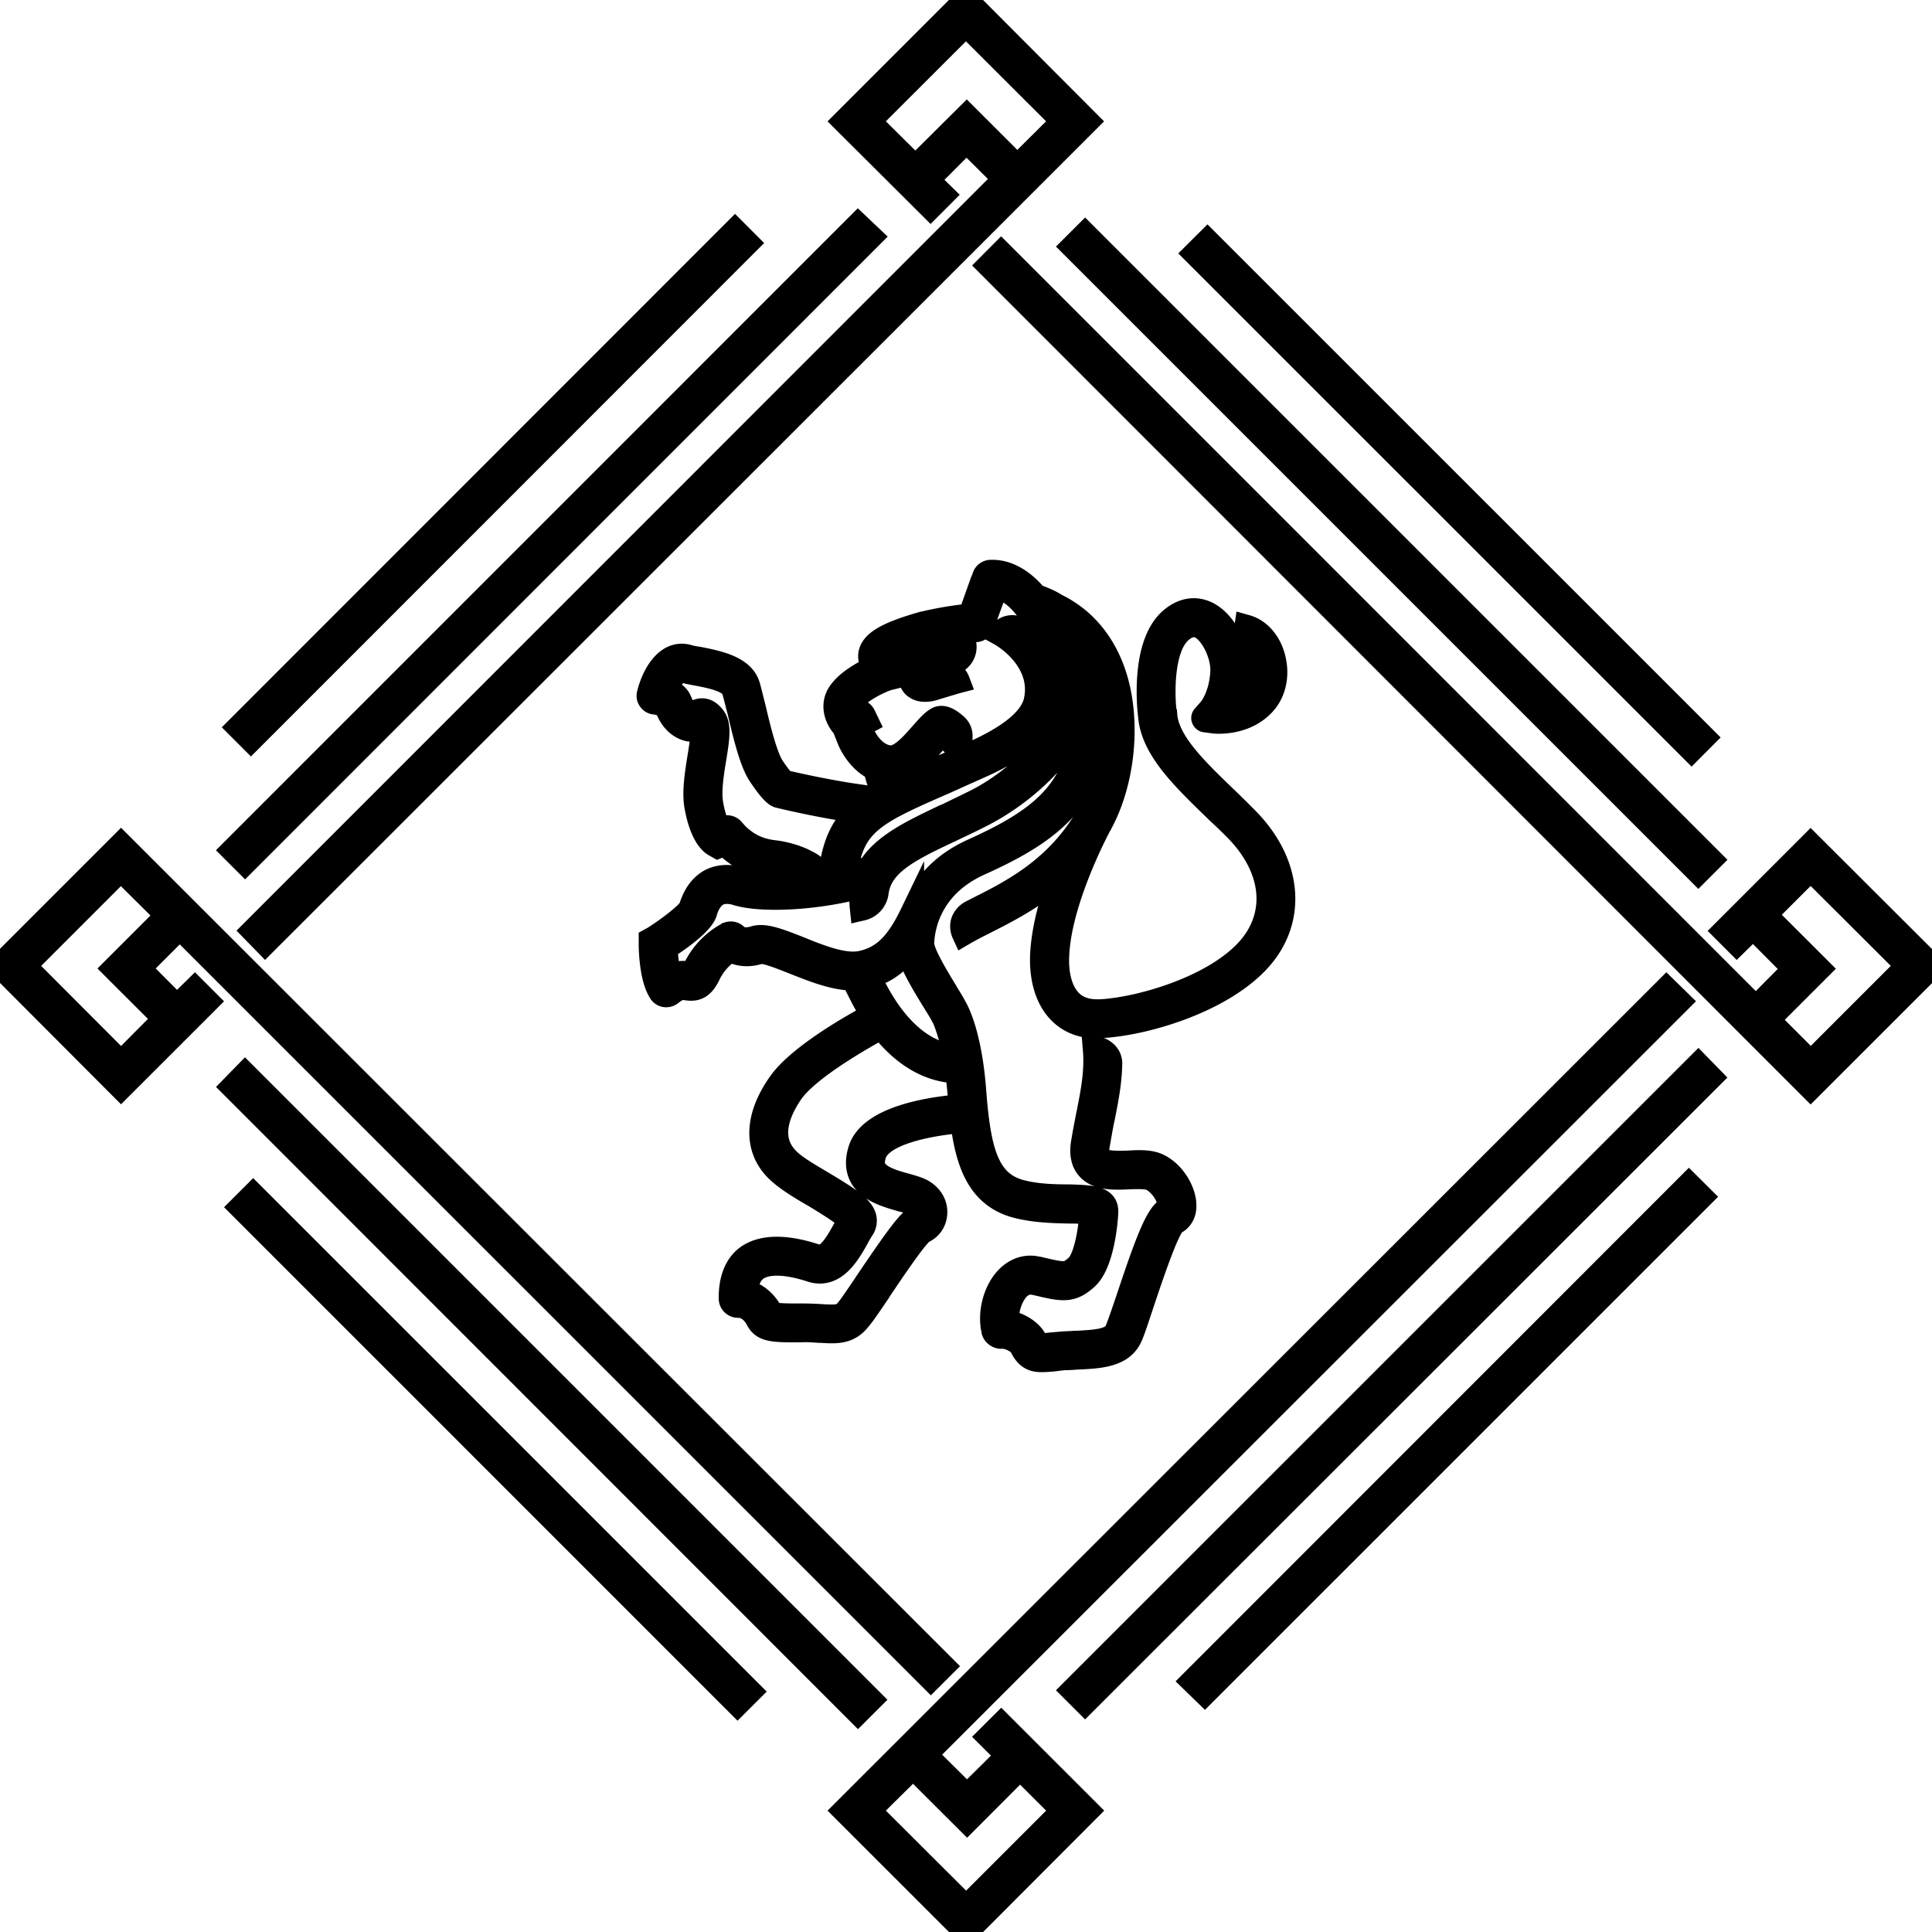 <svg xmlns="http://www.w3.org/2000/svg" width="80" height="80" viewBox="0 0 80 80"><g><g><path fill="#000" d="M80 40.003l-5.026 5.024-34.016-34.035.497-.499L72.658 41.7l.04.055 1.618-1.632-1.685-1.698-.04-.04-.675.661-.499-.499 3.557-3.557zm-71.93.96l.5.5-3.558 3.556L0 39.994l5.012-5.012 34.033 34.012-.5.499L7.49 38.444l-.053-.039-1.697 1.697 1.548 1.549.042.04zm36.862-31.25l25.892 25.889-.499.499-25.892-25.89zm25.113 21.323L49.499 10.494l.499-.497 20.544 20.54zM35.527 70.894L9.648 45.004l.5-.512 25.892 25.89zM10.483 49.49L31.04 70.045l-.5.499L9.985 49.988zm59.842-5.387l.5.512L44.931 70.49l-.499-.499zm-.39 4.957l.5.497L49.89 70.1l-.499-.485zM10.148 35.706l-.499-.499 25.88-25.885.512.485zm.243-5.09l-.5-.5L30.436 9.564l.499.5zm31.068 40.803l3.558 3.556L40.002 80l-5.027-5.025 34.029-34.012.512.5-31.212 31.195 1.737 1.724 1.701-1.683-.783-.782zM38.532 8.568l-3.557-3.543L40 0l5.01 5.025-34.03 34.012-.484-.497 31.12-31.131-1.548-1.536-.042-.053-1.629 1.63.633.619zm7.032 25.538c-.012.014-.026.042-.04.067-.39.742-1.67 3.354-1.75 5.402-.04.823.16 1.51.552 1.901.27.27.646.403 1.104.403h.122c1.589-.08 4.635-.93 6.102-2.518 1.322-1.441 1.132-3.409-.485-5.039-.23-.228-.471-.47-.713-.687l-.122-.12c-1.335-1.294-2.6-2.505-2.708-3.866-.041-.297-.324-2.938.85-3.975.47-.416.996-.51 1.481-.283.821.391 1.293 1.55 1.265 2.398a3.747 3.747 0 0 1-.269 1.32l-.053.135.135-.04c.364-.095.66-.27.888-.539.283-.35.35-.888.175-1.387a1.364 1.364 0 0 0-.228-.445 1.105 1.105 0 0 1-.255-.874c.47.133.874.552 1.063 1.117.241.713.135 1.467-.283 1.98-.78.942-2.035.822-2.088.822l-.403-.054c-.027 0-.056-.028-.068-.054a.087.087 0 0 1 .012-.096l.27-.308s.458-.54.5-1.589c.013-.7-.431-1.59-.916-1.832-.271-.122-.54-.055-.823.189-.81.713-.742 2.72-.646 3.448l.014.014c.08 1.13 1.265 2.262 2.52 3.474.268.255.551.538.834.822 1.845 1.846 2.047 4.216.497 5.886-1.603 1.724-4.782 2.627-6.52 2.708-.054.013-.107.013-.162.013-.62 0-1.133-.202-1.522-.593-.512-.512-.781-1.347-.74-2.356.04-.89.283-1.968.727-3.193l.094-.244-.2.177c-1 .876-2.05 1.414-2.98 1.885l-.053.028c-.297.147-.58.294-.835.443a.685.685 0 0 1-.041-.457.71.71 0 0 1 .336-.405l.31-.16c1.375-.688 3.072-1.564 4.311-3.476.069-.095.122-.189.189-.297l.053-.094c.675-1.32 1.12-3.515.54-5.455-.027-.122-.08-.242-.12-.377l-.069.027-.068.012c.204 1.24.056 2.56-.12 3.315-.538 2.236-2.25 3.393-4.649 4.471-2.074.929-2.37 2.614-2.396 3.301-.014.363.497 1.225.982 2.02l.027.054c.095.149.175.283.256.418l.11.202c.145.256.618 1.267.78 3.435.188 2.464.524 3.784 1.899 4.163.687.186 1.441.2 2.046.2.945.028 1.524.069 1.524.62-.013.405-.163 2.155-.82 2.748-.635.58-1.012.485-2.132.216h-.012c-.257-.055-.485.014-.687.216-.296.31-.485.86-.458 1.347l.012.053.042.014c.445.08.983.39 1.146.82.04.07.067.095.093.109.068.027.216.027.554-.014l.47-.04c.162-.013.325-.013.472-.027h.08c.755-.041 1.484-.067 1.672-.499.094-.216.268-.726.47-1.32.823-2.478 1.241-3.542 1.671-3.73h.04v-.04c.013-.027.04-.149-.04-.365-.133-.377-.43-.713-.727-.848-.188-.08-.567-.067-.917-.055-.605.027-1.306.055-1.683-.39-.214-.242-.283-.606-.202-1.063.067-.405.135-.754.202-1.092.216-1.076.363-1.858.283-2.789.161 0 .308.069.432.177.134.12.216.295.2.483-.012.729-.147 1.428-.31 2.25l-.014.055c-.066.323-.12.645-.186 1.024-.054.269-.028.457.066.565.177.2.729.189 1.199.175.432-.027.848-.041 1.174.094.7.297 1.159 1.131 1.143 1.71 0 .31-.147.553-.39.674l-.026.014c-.283.255-.81 1.765-1.336 3.34-.214.646-.375 1.145-.483 1.375-.352.78-1.294.82-2.21.862h-.027a6.076 6.076 0 0 1-.499.026c-.175.013-.336.04-.471.054a5.74 5.74 0 0 1-.472.026c-.31 0-.565-.08-.78-.471l-.027-.053c-.055-.189-.485-.444-.81-.444h-.039c-.135.013-.284-.095-.325-.216v-.014c-.187-.727.056-1.683.58-2.21.35-.349.794-.496 1.254-.376h.026c1.078.255 1.186.269 1.577-.08.404-.352.579-1.644.606-2.17v-.054l-.054-.013c-.175-.04-.552-.053-.835-.053h-.028c-.634-.014-1.428-.028-2.195-.23-1.886-.512-2.169-2.437-2.345-4.715l-.081-.793-.014-.055-.053-.014c-1.131-.053-2.156-.66-3.044-1.777l-.041-.055-.04.027c-.687.377-2.977 1.658-3.692 2.68-.58.85-1.05 2.021-.028 2.897.31.27.823.566 1.322.862 1.01.607 1.644.998 1.737 1.442a.6.6 0 0 1-.081.432 3.87 3.87 0 0 0-.228.389c-.351.62-.917 1.657-1.901 1.335-1.332-.432-1.98-.257-2.276-.041-.23.174-.378.47-.43.875v.067l.052.014c.594.161.904.687.984.835 0 .027.012.04.026.04l.016.014c.08.054.363.081 1.01.081h.255c.31 0 .593.014.795.027.674.04.862.026 1.092-.282.147-.177.416-.581.727-1.039l.025-.04c1.389-2.061 1.82-2.613 2.104-2.721.08-.014.133-.108.149-.202.014-.095-.016-.228-.216-.35-.096-.067-.324-.134-.554-.188-.605-.175-1.36-.377-1.683-.97-.163-.31-.175-.688-.04-1.106.376-1.17 2.383-1.589 3.609-1.736.015.23.043.43.068.605-.888.108-2.814.446-3.097 1.321-.082.256-.082.458.012.62.188.362.809.539 1.306.673.283.08.526.149.701.257.35.214.54.565.499.94a.844.844 0 0 1-.525.715l-.013.014c-.257.189-1.065 1.36-1.793 2.45l-.014.028c-.35.513-.619.917-.782 1.104-.43.567-.929.554-1.575.512h-.067c-.216-.012-.471-.039-.768-.025-1.225.013-1.59-.014-1.82-.46-.067-.133-.323-.552-.794-.552a.305.305 0 0 1-.31-.31v-.025c0-.768.23-1.348.687-1.685.607-.43 1.548-.458 2.829-.04.418.134.728-.243 1.172-1.052l.014-.026c.068-.121.135-.243.202-.35l.027-.04-.027-.028c-.163-.241-.915-.687-1.414-.996-.499-.282-1.051-.62-1.414-.93-1.053-.888-1.079-2.235-.067-3.69.752-1.106 2.909-2.345 3.81-2.83l.069-.04-.041-.054c-.244-.375-.417-.727-.54-.97l.23-.04c.135-.027.269-.053.392-.094.51 1.01 1.587 2.667 3.259 2.87l.096.013-.014-.094c-.163-.795-.338-1.267-.432-1.483a6.386 6.386 0 0 0-.31-.538c-.053-.08-.093-.16-.15-.243-.47-.766-.862-1.44-1.007-1.966l-.041-.122-.083.095c-.483.593-1.035.928-1.736 1.078-.904.174-1.982-.27-2.937-.647-.648-.257-1.201-.47-1.402-.404-.565.175-.97.027-1.159-.08l-.04-.014-.028.027a2.468 2.468 0 0 0-.86.982c-.271.567-.54.634-.918.58-.16-.026-.308-.054-.646.215a.303.303 0 0 1-.242.067.274.274 0 0 1-.202-.147c-.377-.593-.39-1.832-.39-1.966v-.176l.147-.081c.648-.416 1.414-1.01 1.51-1.24.161-.537.43-.902.807-1.117.364-.188.794-.215 1.293-.066.512.16 1.375.2 2.345.12l.149-.014-.094-.106c-.23-.216-.743-.446-.768-.46-.15-.027-.271-.04-.338-.053a3.104 3.104 0 0 1-1.952-.942l-.028-.028-.296.122-.122-.069c-.12-.067-.526-.35-.754-1.55-.122-.618.012-1.413.121-2.1.08-.484.148-.97.12-1.185l-.013-.094-.093.053a.64.64 0 0 1-.566.067c-.498-.175-.702-.619-.809-.888l-.027-.04c-.08-.068-.309-.136-.446-.162h-.053a.263.263 0 0 1-.173-.122c-.043-.053-.057-.135-.043-.202l.014-.053c.163-.66.687-1.738 1.577-1.524.135.042.283.069.46.096h.011c.81.162 1.819.364 2.049 1.118.066.216.133.526.23.89.188.807.484 2.032.78 2.478.256.39.404.538.457.606l.014.014h.027c.62.147 1.886.417 2.91.566-.268.16-.498.336-.7.51a38.503 38.503 0 0 1-2.424-.498l-.043-.012c-.067-.028-.228-.083-.739-.837-.379-.538-.662-1.777-.876-2.68-.096-.35-.163-.66-.23-.862-.121-.403-.929-.566-1.577-.686a6.846 6.846 0 0 1-.497-.108h-.068c-.297 0-.526.444-.646.727l-.028.067.067.013c.27.108.446.256.513.432l.013.026c.12.283.216.471.446.554h.053l.014-.014c.322-.257.605-.216.862.106.27.324.175.917.04 1.738-.107.646-.217 1.375-.12 1.887.094.538.227.835.322.996l.04.04.176-.068a.298.298 0 0 1 .363.108c.014 0 .147.202.444.418.365.283.795.432 1.267.485.135.014.809.108 1.375.43.324.15.552.46.673.635l.014.04.053-.013a13.236 13.236 0 0 0 1.807-.432l.026-.013.013-.014c.58-.943 1.807-1.508 3.1-2.127l.053-.014c.404-.202.834-.404 1.266-.62 1.738-.888 3.624-2.72 3.907-4.472a2.784 2.784 0 0 0-.405-1.953l-.173-.27.04.31c.094.62 0 1.146-.256 1.55l-.013.026v.013c.013.27-.014.54-.067.81-.216.928-1.145 1.763-2.83 2.519-.539.241-1.024.457-1.47.66-2.68 1.17-3.69 1.616-4.067 3.232-.216.067-.432.12-.662.175.244-1.361.796-2.101 2.076-2.828l.04-.028-.013-.054c-.027-.134-.08-.283-.121-.403a2.688 2.688 0 0 1-.161-.58v-.027l-.042-.027c-.647-.31-.983-.982-1.064-1.185l.566-.215c.094.202.445.848 1.064.942.458.08.957-.499 1.361-.956.23-.256.417-.485.619-.607.08-.053.297-.2.783.23a.575.575 0 0 1 .215.485.626.626 0 0 1-.175.43 5.166 5.166 0 0 0-.538-.538l-.042-.028-.039.042c-.11.094-.23.241-.365.39-.405.458-.943 1.09-1.617 1.173h-.08l.026.08c.027.067.04.134.068.189.028.094.067.188.094.296l.028.067.067-.027c.499-.256 1.076-.497 1.736-.794.432-.19.93-.404 1.457-.648 1.481-.673 2.316-1.373 2.493-2.101.363-1.602-1.133-2.614-1.47-2.8a.604.604 0 0 1 .5-.271c.135 0 .282.055.388.149.31.269.595.591.796.929l.149.241-.027-.282c-.026-.43-.175-.916-.419-1.36-.403-.728-.956-1.225-1.494-1.333l-.054-.014-.04.122a51.06 51.06 0 0 0-.525 1.454.322.322 0 0 1-.297.215c-.392.042-1.188.122-2.023.324-1.359.391-1.642.647-1.71.74l-.014.026.014.042c.013.04.055.094.096.149l.053.08 3.125-.754a.682.682 0 0 1-.525.754l-1.064.256-.041.013-.014.041c0 .04-.014.081-.014.108v.093l.08-.012c.044-.014.083-.014.136-.041l.364-.108a.692.692 0 0 1 .512.053.691.691 0 0 1 .297.351c-.107.028-.377.108-.998.297a1.124 1.124 0 0 1-.458.053.607.607 0 0 1-.375-.175.718.718 0 0 1-.163-.43v-.08l-.929.227c-.379.136-1.174.513-1.469.957a.434.434 0 0 0-.027.39l.027.067.069-.04a.326.326 0 0 1 .416.135l.136.282c-.432.23-.621.283-.662.283l-.173.055-.124-.15c-.241-.254-.524-.834-.173-1.372.322-.471.93-.809 1.372-1.025l.07-.025-.041-.069c-.122-.214-.163-.405-.096-.605.149-.432.77-.768 2.142-1.159h.014a14.044 14.044 0 0 1 1.901-.324h.04l.027-.04c.16-.47.375-1.063.485-1.373.053-.122.08-.203.08-.203a.287.287 0 0 1 .27-.202h.08c.605 0 1.228.35 1.764.984l.15.067c.255.094.498.202.728.35 1.184.58 2.033 1.63 2.451 3.045.538 1.844.295 4.216-.593 5.899zM6.833 42.19l-2.09-2.087 2.196-2.196-1.887-1.873-.04-.053-4.014 4.014 3.961 3.972.053.055zm35.412 30.995l-2.2 2.205-2.238-2.232-1.835 1.815 3.98 3.968.054.053 4.02-4.021-1.741-1.735zM37.902 6.938l2.13-2.115 2.092 2.089 1.86-1.846.041-.041-3.98-3.973-.04-.055-4.032 4.028zm37.072 37.084l4.028-4.028-3.973-3.96-.055-.055-1.9 1.9 2.238 2.235-2.116 2.115 1.739 1.738zM44.84 29.352l-.15.364c-.755 1.832-2.6 3.287-3.96 3.988-.458.241-.902.444-1.348.66-1.82.848-2.937 1.427-3.086 2.598a.788.788 0 0 1-.605.661 3.49 3.49 0 0 1 .014-.848l.026-.096-.107.027c-1.806.485-4.043.607-5.094.297-.336-.108-.607-.094-.821.014-.228.135-.405.377-.511.754-.096.324-.662.848-1.604 1.455l-.028.027v.04c0 .188.041.673.136 1.064l.025.08.069-.039c.31-.135.54-.122.74-.082.014 0 .04 0 .069.013h.027l.026-.025c.027-.028.067-.094.134-.23.485-.982 1.308-1.373 1.347-1.386l.014-.014c.121-.041.257-.014.337.094.054.053.295.216.768.067.419-.122 1.024.122 1.82.432.82.336 1.857.754 2.572.605.996-.202 1.562-.888 2.115-2.033v.04l.136-.31c.444-1.051 1.251-1.846 2.437-2.37 2.292-1.038 3.813-2.075 4.298-4.056.08-.377.147-.888.175-1.4z"/><path fill="none" stroke="#000" stroke-miterlimit="20" d="M80 40.003l-5.026 5.024-34.016-34.035.497-.499L72.658 41.7l.04.055 1.618-1.632-1.685-1.698-.04-.04-.675.661-.499-.499 3.557-3.557zm-71.93.96l.5.5-3.558 3.556L0 39.994l5.012-5.012 34.033 34.012-.5.499L7.49 38.444l-.053-.039-1.697 1.697 1.548 1.549.042.04zm36.862-31.25l25.892 25.889-.499.499-25.892-25.89zm25.113 21.323L49.499 10.494l.499-.497 20.544 20.54zM35.527 70.894L9.648 45.004l.5-.512 25.892 25.89zM10.483 49.49L31.04 70.045l-.5.499L9.985 49.988zm59.842-5.387l.5.512L44.931 70.49l-.499-.499zm-.39 4.957l.5.497L49.89 70.1l-.499-.485zM10.148 35.706l-.499-.499 25.88-25.885.512.485zm.243-5.09l-.5-.5L30.436 9.564l.499.5zm31.068 40.803l3.558 3.556L40.002 80l-5.027-5.025 34.029-34.012.512.5-31.212 31.195 1.737 1.724 1.701-1.683-.783-.782zM38.532 8.568l-3.557-3.543L40 0l5.01 5.025-34.03 34.012-.484-.497 31.12-31.131-1.548-1.536-.042-.053-1.629 1.63.633.619zm7.032 25.538c-.012.014-.026.042-.04.067-.39.742-1.67 3.354-1.75 5.402-.04.823.16 1.51.552 1.901.27.27.646.403 1.104.403h.122c1.589-.08 4.635-.93 6.102-2.518 1.322-1.441 1.132-3.409-.485-5.039-.23-.228-.471-.47-.713-.687l-.122-.12c-1.335-1.294-2.6-2.505-2.708-3.866-.041-.297-.324-2.938.85-3.975.47-.416.996-.51 1.481-.283.821.391 1.293 1.55 1.265 2.398a3.747 3.747 0 0 1-.269 1.32l-.053.135.135-.04c.364-.095.66-.27.888-.539.283-.35.35-.888.175-1.387a1.364 1.364 0 0 0-.228-.445 1.105 1.105 0 0 1-.255-.874c.47.133.874.552 1.063 1.117.241.713.135 1.467-.283 1.98-.78.942-2.035.822-2.088.822l-.403-.054c-.027 0-.056-.028-.068-.054a.087.087 0 0 1 .012-.096l.27-.308s.458-.54.5-1.589c.013-.7-.431-1.59-.916-1.832-.271-.122-.54-.055-.823.189-.81.713-.742 2.72-.646 3.448l.014.014c.08 1.13 1.265 2.262 2.52 3.474.268.255.551.538.834.822 1.845 1.846 2.047 4.216.497 5.886-1.603 1.724-4.782 2.627-6.52 2.708-.054.013-.107.013-.162.013-.62 0-1.133-.202-1.522-.593-.512-.512-.781-1.347-.74-2.356.04-.89.283-1.968.727-3.193l.094-.244-.2.177c-1 .876-2.05 1.414-2.98 1.885l-.053.028c-.297.147-.58.294-.835.443a.685.685 0 0 1-.041-.457.71.71 0 0 1 .336-.405l.31-.16c1.375-.688 3.072-1.564 4.311-3.476.069-.095.122-.189.189-.297l.053-.094c.675-1.32 1.12-3.515.54-5.455-.027-.122-.08-.242-.12-.377l-.069.027-.068.012c.204 1.24.056 2.56-.12 3.315-.538 2.236-2.25 3.393-4.649 4.471-2.074.929-2.37 2.614-2.396 3.301-.014.363.497 1.225.982 2.02l.027.054c.095.149.175.283.256.418l.11.202c.145.256.618 1.267.78 3.435.188 2.464.524 3.784 1.899 4.163.687.186 1.441.2 2.046.2.945.028 1.524.069 1.524.62-.013.405-.163 2.155-.82 2.748-.635.58-1.012.485-2.132.216h-.012c-.257-.055-.485.014-.687.216-.296.31-.485.86-.458 1.347l.012.053.042.014c.445.08.983.39 1.146.82.04.07.067.095.093.109.068.027.216.027.554-.014l.47-.04c.162-.013.325-.013.472-.027h.08c.755-.041 1.484-.067 1.672-.499.094-.216.268-.726.47-1.32.823-2.478 1.241-3.542 1.671-3.73h.04v-.04c.013-.027.04-.149-.04-.365-.133-.377-.43-.713-.727-.848-.188-.08-.567-.067-.917-.055-.605.027-1.306.055-1.683-.39-.214-.242-.283-.606-.202-1.063.067-.405.135-.754.202-1.092.216-1.076.363-1.858.283-2.789.161 0 .308.069.432.177.134.12.216.295.2.483-.012.729-.147 1.428-.31 2.25l-.014.055c-.066.323-.12.645-.186 1.024-.054.269-.028.457.066.565.177.2.729.189 1.199.175.432-.027.848-.041 1.174.094.7.297 1.159 1.131 1.143 1.71 0 .31-.147.553-.39.674l-.026.014c-.283.255-.81 1.765-1.336 3.34-.214.646-.375 1.145-.483 1.375-.352.78-1.294.82-2.21.862h-.027a6.076 6.076 0 0 1-.499.026c-.175.013-.336.04-.471.054a5.74 5.74 0 0 1-.472.026c-.31 0-.565-.08-.78-.471l-.027-.053c-.055-.189-.485-.444-.81-.444h-.039c-.135.013-.284-.095-.325-.216v-.014c-.187-.727.056-1.683.58-2.21.35-.349.794-.496 1.254-.376h.026c1.078.255 1.186.269 1.577-.08.404-.352.579-1.644.606-2.17v-.054l-.054-.013c-.175-.04-.552-.053-.835-.053h-.028c-.634-.014-1.428-.028-2.195-.23-1.886-.512-2.169-2.437-2.345-4.715l-.081-.793-.014-.055-.053-.014c-1.131-.053-2.156-.66-3.044-1.777l-.041-.055-.04.027c-.687.377-2.977 1.658-3.692 2.68-.58.85-1.05 2.021-.028 2.897.31.27.823.566 1.322.862 1.01.607 1.644.998 1.737 1.442a.6.6 0 0 1-.081.432 3.87 3.87 0 0 0-.228.389c-.351.62-.917 1.657-1.901 1.335-1.332-.432-1.98-.257-2.276-.041-.23.174-.378.47-.43.875v.067l.052.014c.594.161.904.687.984.835 0 .027.012.04.026.04l.016.014c.08.054.363.081 1.01.081h.255c.31 0 .593.014.795.027.674.04.862.026 1.092-.282.147-.177.416-.581.727-1.039l.025-.04c1.389-2.061 1.82-2.613 2.104-2.721.08-.014.133-.108.149-.202.014-.095-.016-.228-.216-.35-.096-.067-.324-.134-.554-.188-.605-.175-1.36-.377-1.683-.97-.163-.31-.175-.688-.04-1.106.376-1.17 2.383-1.589 3.609-1.736.015.23.043.43.068.605-.888.108-2.814.446-3.097 1.321-.082.256-.082.458.012.62.188.362.809.539 1.306.673.283.08.526.149.701.257.35.214.54.565.499.94a.844.844 0 0 1-.525.715l-.013.014c-.257.189-1.065 1.36-1.793 2.45l-.014.028c-.35.513-.619.917-.782 1.104-.43.567-.929.554-1.575.512h-.067c-.216-.012-.471-.039-.768-.025-1.225.013-1.59-.014-1.82-.46-.067-.133-.323-.552-.794-.552a.305.305 0 0 1-.31-.31v-.025c0-.768.23-1.348.687-1.685.607-.43 1.548-.458 2.829-.04.418.134.728-.243 1.172-1.052l.014-.026c.068-.121.135-.243.202-.35l.027-.04-.027-.028c-.163-.241-.915-.687-1.414-.996-.499-.282-1.051-.62-1.414-.93-1.053-.888-1.079-2.235-.067-3.69.752-1.106 2.909-2.345 3.81-2.83l.069-.04-.041-.054c-.244-.375-.417-.727-.54-.97l.23-.04c.135-.027.269-.053.392-.094.51 1.01 1.587 2.667 3.259 2.87l.096.013-.014-.094c-.163-.795-.338-1.267-.432-1.483a6.386 6.386 0 0 0-.31-.538c-.053-.08-.093-.16-.15-.243-.47-.766-.862-1.44-1.007-1.966l-.041-.122-.083.095c-.483.593-1.035.928-1.736 1.078-.904.174-1.982-.27-2.937-.647-.648-.257-1.201-.47-1.402-.404-.565.175-.97.027-1.159-.08l-.04-.014-.028.027a2.468 2.468 0 0 0-.86.982c-.271.567-.54.634-.918.58-.16-.026-.308-.054-.646.215a.303.303 0 0 1-.242.067.274.274 0 0 1-.202-.147c-.377-.593-.39-1.832-.39-1.966v-.176l.147-.081c.648-.416 1.414-1.01 1.51-1.24.161-.537.43-.902.807-1.117.364-.188.794-.215 1.293-.066.512.16 1.375.2 2.345.12l.149-.014-.094-.106c-.23-.216-.743-.446-.768-.46-.15-.027-.271-.04-.338-.053a3.104 3.104 0 0 1-1.952-.942l-.028-.028-.296.122-.122-.069c-.12-.067-.526-.35-.754-1.55-.122-.618.012-1.413.121-2.1.08-.484.148-.97.12-1.185l-.013-.094-.093.053a.64.64 0 0 1-.566.067c-.498-.175-.702-.619-.809-.888l-.027-.04c-.08-.068-.309-.136-.446-.162h-.053a.263.263 0 0 1-.173-.122c-.043-.053-.057-.135-.043-.202l.014-.053c.163-.66.687-1.738 1.577-1.524.135.042.283.069.46.096h.011c.81.162 1.819.364 2.049 1.118.066.216.133.526.23.89.188.807.484 2.032.78 2.478.256.39.404.538.457.606l.014.014h.027c.62.147 1.886.417 2.91.566-.268.16-.498.336-.7.51a38.503 38.503 0 0 1-2.424-.498l-.043-.012c-.067-.028-.228-.083-.739-.837-.379-.538-.662-1.777-.876-2.68-.096-.35-.163-.66-.23-.862-.121-.403-.929-.566-1.577-.686a6.846 6.846 0 0 1-.497-.108h-.068c-.297 0-.526.444-.646.727l-.028.067.067.013c.27.108.446.256.513.432l.013.026c.12.283.216.471.446.554h.053l.014-.014c.322-.257.605-.216.862.106.27.324.175.917.04 1.738-.107.646-.217 1.375-.12 1.887.094.538.227.835.322.996l.04.04.176-.068a.298.298 0 0 1 .363.108c.014 0 .147.202.444.418.365.283.795.432 1.267.485.135.014.809.108 1.375.43.324.15.552.46.673.635l.014.04.053-.013a13.236 13.236 0 0 0 1.807-.432l.026-.013.013-.014c.58-.943 1.807-1.508 3.1-2.127l.053-.014c.404-.202.834-.404 1.266-.62 1.738-.888 3.624-2.72 3.907-4.472a2.784 2.784 0 0 0-.405-1.953l-.173-.27.04.31c.094.62 0 1.146-.256 1.55l-.013.026v.013c.013.27-.014.54-.067.81-.216.928-1.145 1.763-2.83 2.519-.539.241-1.024.457-1.47.66-2.68 1.17-3.69 1.616-4.067 3.232-.216.067-.432.12-.662.175.244-1.361.796-2.101 2.076-2.828l.04-.028-.013-.054c-.027-.134-.08-.283-.121-.403a2.688 2.688 0 0 1-.161-.58v-.027l-.042-.027c-.647-.31-.983-.982-1.064-1.185l.566-.215c.094.202.445.848 1.064.942.458.08.957-.499 1.361-.956.23-.256.417-.485.619-.607.08-.053.297-.2.783.23a.575.575 0 0 1 .215.485.626.626 0 0 1-.175.43 5.166 5.166 0 0 0-.538-.538l-.042-.028-.039.042c-.11.094-.23.241-.365.39-.405.458-.943 1.09-1.617 1.173h-.08l.026.08c.027.067.04.134.068.189.028.094.067.188.094.296l.028.067.067-.027c.499-.256 1.076-.497 1.736-.794.432-.19.93-.404 1.457-.648 1.481-.673 2.316-1.373 2.493-2.101.363-1.602-1.133-2.614-1.47-2.8a.604.604 0 0 1 .5-.271c.135 0 .282.055.388.149.31.269.595.591.796.929l.149.241-.027-.282c-.026-.43-.175-.916-.419-1.36-.403-.728-.956-1.225-1.494-1.333l-.054-.014-.04.122a51.06 51.06 0 0 0-.525 1.454.322.322 0 0 1-.297.215c-.392.042-1.188.122-2.023.324-1.359.391-1.642.647-1.71.74l-.014.026.014.042c.013.04.055.094.096.149l.053.08 3.125-.754a.682.682 0 0 1-.525.754l-1.064.256-.041.013-.014.041c0 .04-.014.081-.014.108v.093l.08-.012c.044-.014.083-.014.136-.041l.364-.108a.692.692 0 0 1 .512.053.691.691 0 0 1 .297.351c-.107.028-.377.108-.998.297a1.124 1.124 0 0 1-.458.053.607.607 0 0 1-.375-.175.718.718 0 0 1-.163-.43v-.08l-.929.227c-.379.136-1.174.513-1.469.957a.434.434 0 0 0-.027.39l.027.067.069-.04a.326.326 0 0 1 .416.135l.136.282c-.432.23-.621.283-.662.283l-.173.055-.124-.15c-.241-.254-.524-.834-.173-1.372.322-.471.93-.809 1.372-1.025l.07-.025-.041-.069c-.122-.214-.163-.405-.096-.605.149-.432.77-.768 2.142-1.159h.014a14.044 14.044 0 0 1 1.901-.324h.04l.027-.04c.16-.47.375-1.063.485-1.373.053-.122.08-.203.08-.203a.287.287 0 0 1 .27-.202h.08c.605 0 1.228.35 1.764.984l.15.067c.255.094.498.202.728.35 1.184.58 2.033 1.63 2.451 3.045.538 1.844.295 4.216-.593 5.899zM6.833 42.19l-2.09-2.087 2.196-2.196-1.887-1.873-.04-.053-4.014 4.014 3.961 3.972.053.055zm35.412 30.995l-2.2 2.205-2.238-2.232-1.835 1.815 3.98 3.968.054.053 4.02-4.021-1.741-1.735zM37.902 6.938l2.13-2.115 2.092 2.089 1.86-1.846.041-.041-3.98-3.973-.04-.055-4.032 4.028zm37.072 37.084l4.028-4.028-3.973-3.96-.055-.055-1.9 1.9 2.238 2.235-2.116 2.115 1.739 1.738zM44.84 29.352l-.15.364c-.755 1.832-2.6 3.287-3.96 3.988-.458.241-.902.444-1.348.66-1.82.848-2.937 1.427-3.086 2.598a.788.788 0 0 1-.605.661 3.49 3.49 0 0 1 .014-.848l.026-.096-.107.027c-1.806.485-4.043.607-5.094.297-.336-.108-.607-.094-.821.014-.228.135-.405.377-.511.754-.096.324-.662.848-1.604 1.455l-.028.027v.04c0 .188.041.673.136 1.064l.025.08.069-.039c.31-.135.54-.122.74-.082.014 0 .04 0 .069.013h.027l.026-.025c.027-.028.067-.094.134-.23.485-.982 1.308-1.373 1.347-1.386l.014-.014c.121-.041.257-.014.337.094.054.053.295.216.768.067.419-.122 1.024.122 1.82.432.82.336 1.857.754 2.572.605.996-.202 1.562-.888 2.115-2.033v.04l.136-.31c.444-1.051 1.251-1.846 2.437-2.37 2.292-1.038 3.813-2.075 4.298-4.056.08-.377.147-.888.175-1.4z"/></g></g></svg>